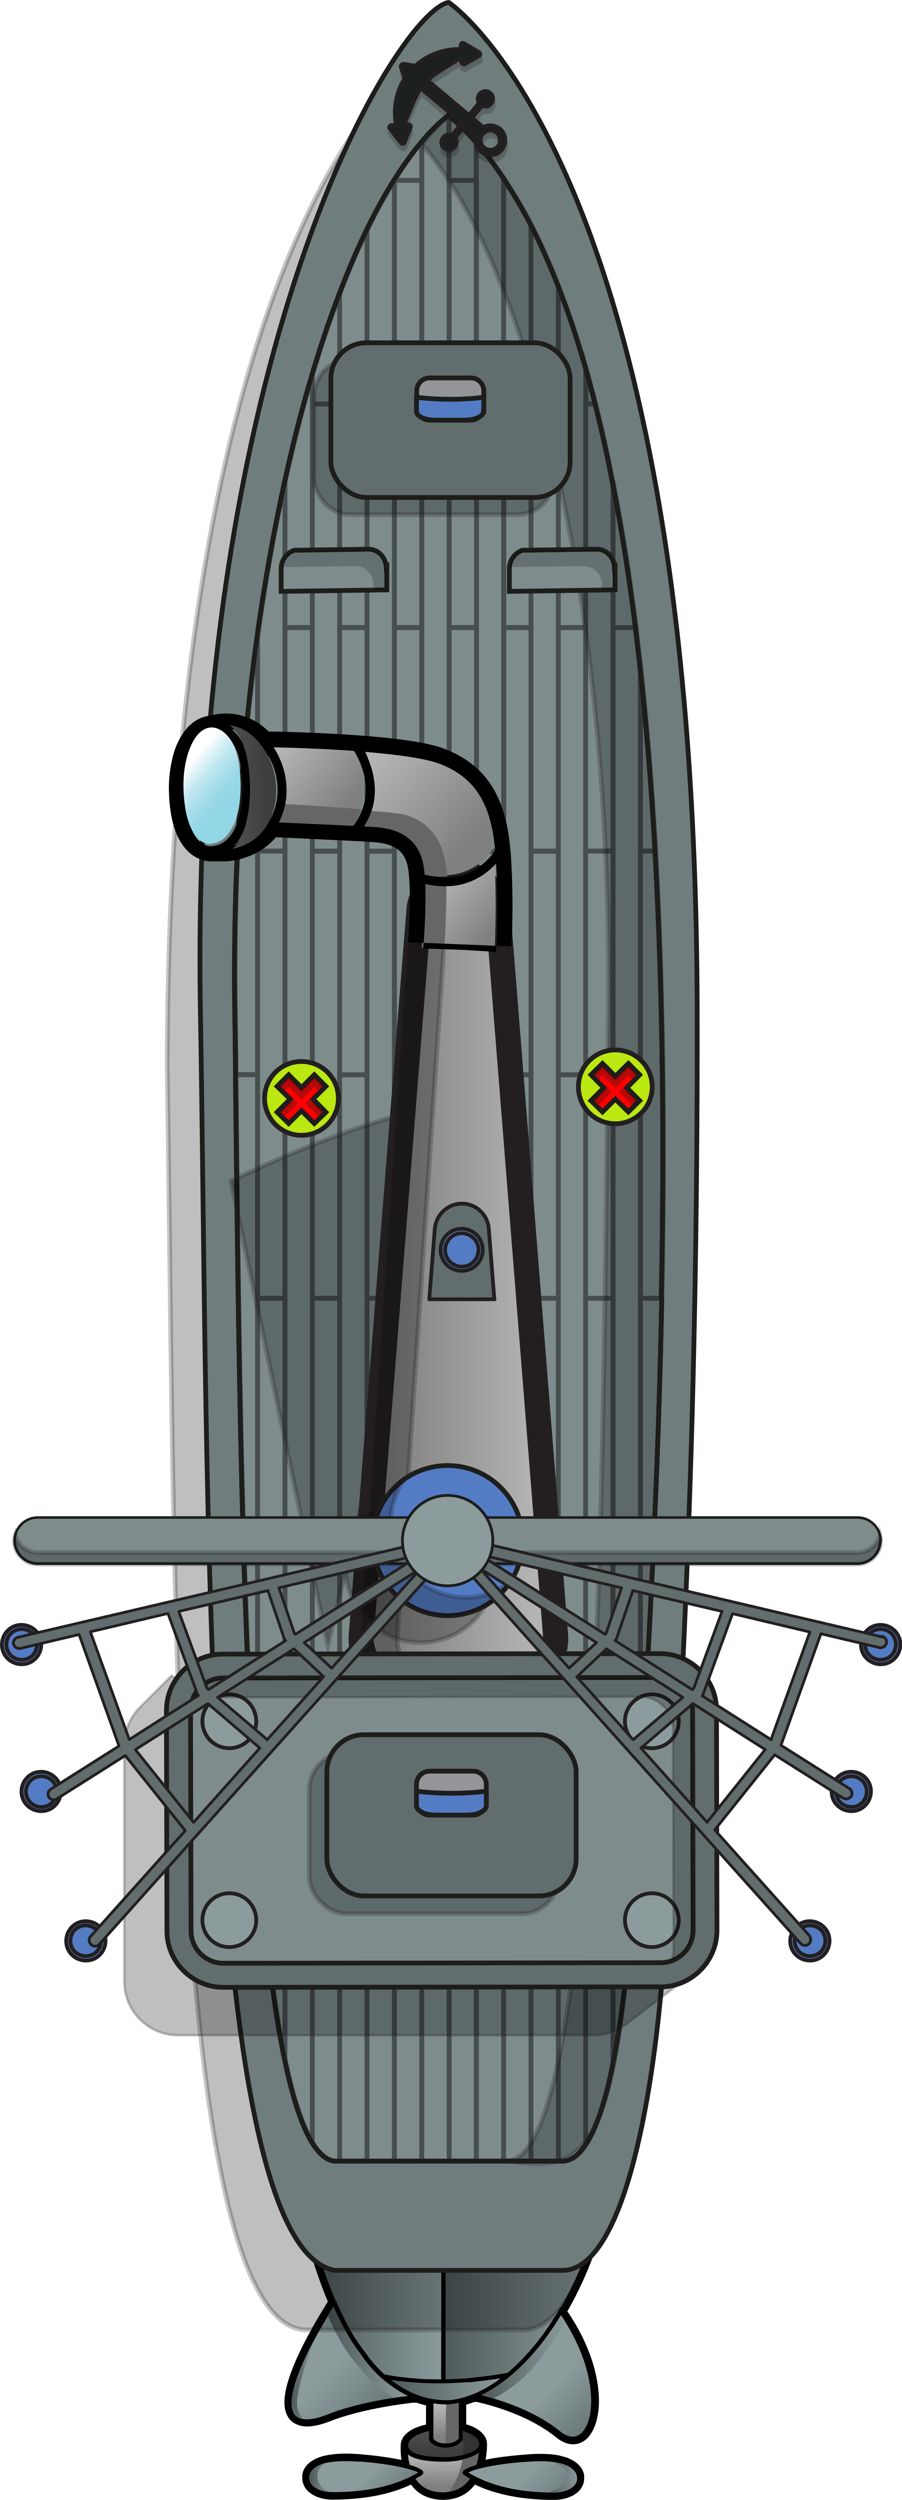 <?xml version="1.0" encoding="UTF-8"?><svg xmlns="http://www.w3.org/2000/svg" xmlns:xlink="http://www.w3.org/1999/xlink" id="Layer_2" data-name="Layer 2" viewBox="0 0 35.93 99.55"><defs><style>.cls-1 {
        fill: #fff;
        opacity: .8;
      }

      .cls-1, .cls-2, .cls-3, .cls-4, .cls-5, .cls-6, .cls-7, .cls-8, .cls-9, .cls-10, .cls-11, .cls-12, .cls-13, .cls-14, .cls-15, .cls-16, .cls-17, .cls-18, .cls-19, .cls-20, .cls-21, .cls-22, .cls-23, .cls-24, .cls-25, .cls-26, .cls-27 {
        stroke-width: 0px;
      }

      .cls-1, .cls-12, .cls-28, .cls-29 {
        isolation: isolate;
      }

      .cls-2 {
        fill: url(#linear-gradient-12);
      }

      .cls-3 {
        fill: url(#linear-gradient-19);
      }

      .cls-4 {
        fill: #666;
      }

      .cls-5 {
        fill: url(#linear-gradient);
      }

      .cls-30 {
        stroke: #464e4e;
      }

      .cls-30, .cls-31, .cls-32, .cls-33, .cls-34, .cls-28, .cls-35, .cls-36, .cls-37, .cls-38, .cls-39, .cls-40, .cls-29, .cls-41, .cls-42, .cls-43 {
        stroke-miterlimit: 10;
      }

      .cls-30, .cls-32, .cls-33, .cls-34, .cls-28, .cls-36, .cls-37, .cls-39, .cls-40, .cls-42, .cls-43 {
        stroke-width: .19px;
      }

      .cls-30, .cls-43 {
        fill: none;
      }

      .cls-44 {
        fill: #1c1f1f;
      }

      .cls-44, .cls-45, .cls-28, .cls-46, .cls-47, .cls-48, .cls-40, .cls-41 {
        stroke: #231f20;
      }

      .cls-44, .cls-45, .cls-46, .cls-47, .cls-48 {
        stroke-linecap: round;
        stroke-linejoin: round;
      }

      .cls-44, .cls-46, .cls-47, .cls-38, .cls-48 {
        stroke-width: .15px;
      }

      .cls-6 {
        fill: url(#linear-gradient-21);
      }

      .cls-49 {
        stroke-miterlimit: 10;
        stroke-width: .19px;
      }

      .cls-49, .cls-31, .cls-32, .cls-33, .cls-34, .cls-35, .cls-36, .cls-37, .cls-38, .cls-39, .cls-50, .cls-29, .cls-42, .cls-43, .cls-51 {
        stroke: #1d1d1b;
      }

      .cls-7 {
        fill: url(#linear-gradient-6);
      }

      .cls-8 {
        fill: #79b3c6;
      }

      .cls-31, .cls-29 {
        stroke-width: .1px;
      }

      .cls-31, .cls-42 {
        fill: #7e8c8c;
      }

      .cls-10 {
        fill: url(#linear-gradient-15);
      }

      .cls-32 {
        fill: #939598;
      }

      .cls-11 {
        fill: url(#linear-gradient-11);
      }

      .cls-12 {
        opacity: .2;
      }

      .cls-13 {
        fill: url(#linear-gradient-5);
      }

      .cls-33 {
        fill: red;
      }

      .cls-34 {
        fill: #707d7d;
      }

      .cls-45, .cls-35 {
        stroke-width: .11px;
      }

      .cls-45, .cls-37, .cls-48 {
        fill: #626d6d;
      }

      .cls-28, .cls-29, .cls-52 {
        opacity: .25;
      }

      .cls-14 {
        fill: #333;
      }

      .cls-15 {
        fill: url(#linear-gradient-13);
      }

      .cls-35, .cls-47 {
        fill: #8c9c9c;
      }

      .cls-16 {
        fill: url(#linear-gradient-16);
      }

      .cls-17 {
        fill: url(#linear-gradient-22);
      }

      .cls-46, .cls-36 {
        fill: #537cc4;
      }

      .cls-18 {
        fill: url(#linear-gradient-20);
      }

      .cls-53 {
        opacity: .33;
      }

      .cls-19 {
        fill: url(#linear-gradient-14);
      }

      .cls-20 {
        fill: url(#linear-gradient-2);
      }

      .cls-21 {
        fill: url(#linear-gradient-7);
      }

      .cls-22 {
        fill: url(#linear-gradient-3);
      }

      .cls-23 {
        fill: url(#linear-gradient-9);
      }

      .cls-50 {
        stroke-miterlimit: 10;
        stroke-width: .19px;
      }

      .cls-24 {
        fill: url(#linear-gradient-8);
      }

      .cls-40 {
        fill: #bae810;
      }

      .cls-25 {
        fill: url(#linear-gradient-18);
      }

      .cls-41 {
        fill: url(#linear-gradient-17);
      }

      .cls-26 {
        fill: url(#linear-gradient-10);
      }

      .cls-27 {
        fill: url(#linear-gradient-4);
      }

      .cls-51 {
        stroke-miterlimit: 10;
        stroke-width: .19px;
      }</style><linearGradient id="linear-gradient" x1="17.4" x2="18.43" y1="96.5" y2="96.5" gradientTransform="translate(.27 0) scale(.98 1)" gradientUnits="userSpaceOnUse"><stop offset="0" stop-color="#505c5c"/><stop offset="1" stop-color="#8c9c9c"/></linearGradient><linearGradient xlink:href="#linear-gradient" id="linear-gradient-2" x1="12.65" x2="17.73" y1="92.14" y2="92.14"/><linearGradient xlink:href="#linear-gradient" id="linear-gradient-3" x1="15.67" x2="20.14" y1="95.14" y2="95.14"/><linearGradient xlink:href="#linear-gradient" id="linear-gradient-4" x1="17.87" x2="23.72" y1="92.09" y2="92.09"/><linearGradient id="linear-gradient-5" x1="-319.05" x2="-318" y1="-716.16" y2="-716.16" gradientTransform="translate(-681.05 -222.7) rotate(-89.88) scale(1 -.98)" gradientUnits="userSpaceOnUse"><stop offset=".19" stop-color="#3d3e3d"/><stop offset="1" stop-color="#515151"/></linearGradient><linearGradient id="linear-gradient-6" x1="-318.5" x2="-316.9" y1="-716.25" y2="-716.25" gradientTransform="translate(-681.05 -222.7) rotate(-89.88) scale(1 -.98)" gradientUnits="userSpaceOnUse"><stop offset=".14" stop-color="gray"/><stop offset=".88" stop-color="#b3b3b3"/></linearGradient><linearGradient xlink:href="#linear-gradient-6" id="linear-gradient-7" x1="-320.45" x2="-318.87" y1="-716.16" y2="-716.16"/><linearGradient xlink:href="#linear-gradient" id="linear-gradient-8" x1="-317.77" x2="-314.97" y1="-722.09" y2="-719.29" gradientTransform="translate(-681.05 -222.7) rotate(-89.88) scale(1 -.98)"/><linearGradient xlink:href="#linear-gradient" id="linear-gradient-9" x1="-317.82" x2="-314.52" y1="-713.48" y2="-710.19" gradientTransform="translate(-681.05 -222.7) rotate(-89.88) scale(1 -.98)"/><linearGradient xlink:href="#linear-gradient" id="linear-gradient-10" x1="-320.97" x2="-318.56" y1="-720.68" y2="-718.26" gradientTransform="translate(-681.05 -222.7) rotate(-89.88) scale(1 -.98)"/><linearGradient xlink:href="#linear-gradient" id="linear-gradient-11" x1="-320.87" x2="-318.66" y1="-713.91" y2="-711.71" gradientTransform="translate(-681.05 -222.7) rotate(-89.88) scale(1 -.98)"/><linearGradient xlink:href="#linear-gradient" id="linear-gradient-12" x1="19.35" x2="22.79" y1="93.85" y2="93.85"/><linearGradient xlink:href="#linear-gradient" id="linear-gradient-13" x1="13.11" x2="16.37" y1="93.67" y2="93.67"/><linearGradient xlink:href="#linear-gradient" id="linear-gradient-14" x1="11.63" x2="12.69" y1="94.61" y2="94.61"/><linearGradient xlink:href="#linear-gradient" id="linear-gradient-15" x1="22.05" x2="23.26" y1="98.65" y2="98.65"/><linearGradient xlink:href="#linear-gradient" id="linear-gradient-16" x1="12.34" x2="13.27" y1="98.64" y2="98.64"/><linearGradient xlink:href="#linear-gradient-6" id="linear-gradient-17" x1="14.38" x2="22.14" y1="50.8" y2="50.8" gradientTransform="matrix(1,0,0,1,0,0)"/><linearGradient xlink:href="#linear-gradient-6" id="linear-gradient-18" x1="36.01" x2="38.79" y1="92.74" y2="95.52" gradientTransform="translate(62.42 127.52) rotate(175.98)"/><linearGradient xlink:href="#linear-gradient-6" id="linear-gradient-19" x1="36.51" x2="41.15" y1="96.05" y2="100.69" gradientTransform="translate(62.42 127.52) rotate(175.98)"/><linearGradient xlink:href="#linear-gradient-6" id="linear-gradient-20" x1="41.48" x2="44.64" y1="98.07" y2="101.24" gradientTransform="translate(62.42 127.52) rotate(175.98)"/><linearGradient id="linear-gradient-21" x1="48.35" x2="45.87" y1="101.02" y2="98.54" gradientTransform="translate(62.42 127.52) rotate(175.98)" gradientUnits="userSpaceOnUse"><stop offset=".14" stop-color="#fff"/><stop offset=".24" stop-color="#e2f4f8"/><stop offset=".38" stop-color="#c0e7f0"/><stop offset=".52" stop-color="#a7deea"/><stop offset=".64" stop-color="#98d8e7"/><stop offset=".74" stop-color="#93d7e6"/></linearGradient><linearGradient xlink:href="#linear-gradient-5" id="linear-gradient-22" x1="44.54" x2="46.43" y1="100.72" y2="100.72" gradientTransform="translate(62.86 133.83) rotate(175.98) scale(1 1.05)"/></defs><g id="Layer_2-2" data-name="Layer 2"><g id="Layer_1-2" data-name="Layer 1-2"><g><g><path d="m12.31,89.5s0,.01,0,.02c.12.41.25.8.38,1.17.12.34.24.66.37.96-.17.28-.33.54-.48.8-.83,1.44-1.25,2.52-1.25,3.21,0,.37.12.65.35.81.09.06.19.1.3.13.3.07.69,0,1.14-.17,1.36-.54,3.19-.73,3.32-.75h.15c.13.04.26.08.38.11v.76c-.33.07-1,.29-1.01.84,0,.02,0,.06,0,.12,0,.1,0,.26.03.45-.47-.1-1.05-.18-1.68-.23-.37-.03-.8-.04-1.22.03-.11.02-.22.04-.33.08-.36.12-.67.35-.72.72,0,.04,0,.08,0,.11,0,.56.58.86,1.16.87,0,0,.01,0,.02,0,1.23,0,2.29-.19,3.15-.6.29.4.72.6,1.27.61.15,0,.3-.02.43-.05.34-.08.63-.27.85-.56.27.13.55.24.86.32.61.18,1.3.27,2.06.29.08,0,.16,0,.24,0,.59,0,1.19-.3,1.19-.86,0-.04,0-.07,0-.11-.05-.37-.38-.61-.74-.73-.1-.03-.21-.06-.31-.08-.42-.07-.86-.06-1.22-.03-.42.03-.78.07-1.07.11-.24.03-.43.07-.59.1.05-.26.06-.48.06-.58,0-.02,0-.04,0-.04,0-.22-.12-.39-.28-.52-.19-.15-.43-.24-.55-.27v-.78c.1-.03.21-.07.32-.11h.1s0,0,0,0c.17.04,1.52.33,2.64,1.04.18.11.35.23.51.36.35.29.71.36,1.02.21.05-.02.1-.06.15-.09.34-.27.54-.83.55-1.54,0-.65-.16-1.97-1.26-3.59.45-.78.85-1.66,1.18-2.62" class="cls-9"/><path d="m13.22,99.24c-.28,0-.63-.09-.8-.29-.07-.08-.1-.17-.1-.28,0-.02,0-.05,0-.07.04-.3.4-.47.73-.54.03,0,.05-.01.08-.02.4-.06.81-.05,1.16-.02,1.35.1,2.14.32,2.36.44-.89.53-2.05.79-3.43.78h0Z" class="cls-9"/><path d="m22.04,98.04h0s.08.01.13.02c.35.06.77.24.81.56.02.14-.01.25-.1.35-.17.2-.52.29-.8.29-.09,0-.19,0-.28,0-.74-.02-1.41-.12-2-.29-.42-.13-.81-.29-1.16-.5.15-.08.56-.21,1.23-.31.32-.05.69-.09,1.12-.12.31-.02.67-.04,1.03,0h0Z" class="cls-9"/><path d="m18.98,98.16c-.32.09-.52.19-.54.28-.01.05,0,.09.05.12.08.05.16.1.24.14-.21.3-.49.48-.85.53-.08.01-.16.02-.24.02-.48,0-.84-.18-1.08-.54.09-.05.17-.1.26-.15.03-.02.05-.06.05-.09,0,0,0-.02,0-.03-.02-.09-.22-.19-.54-.28-.04-.15-.06-.3-.07-.42.36.29,1.18.29,1.5.29.17,0,.42-.02.66-.08.25-.06.49-.14.65-.27-.02.14-.04.31-.1.49h0Z" class="cls-9"/><path d="m19.09,97.33c0,.06-.03.11-.07.16-.11.12-.33.21-.58.27-.24.06-.5.09-.68.09-1.24,0-1.5-.25-1.5-.47,0-.33.54-.51.83-.57v.32s0,.03,0,.04c0,.01.15.3.65.3.2,0,.35-.05.46-.1.15-.08.21-.18.22-.19,0-.01.01-.03.01-.05v-.33c.2.05.66.23.66.52h0Z" class="cls-9"/><path d="m18.26,97.11c-.04.05-.19.19-.52.19s-.45-.14-.48-.19v-1.4c.16.02.33.04.51.04.14,0,.29-.01.45-.05.02,0,.04,0,.05-.01v1.41s0,0,0,0Z" class="cls-5"/><path d="m13.36,91.62s0-.01,0-.02c-.12-.28-.23-.56-.34-.86,0,0,0,0,0,0,0,0,0,0,0,0-.14-.38-.27-.78-.39-1.19.03,0,.06,0,.09,0,.5.05,1.93.16,4.79.17h.07s-.01,4.98-.01,4.98c0,.02,0,.03.02.05-.37,0-.7,0-.99-.03-.71-.05-1.16-.14-1.29-.17-.5-.45-.77-.89-.78-.9,0,0,0,0,0,0-.42-.52-.79-1.2-1.13-1.99,0-.01,0-.02-.01-.03h0Z" class="cls-20"/><path d="m18.61,94.87c.13,0,.26-.02.39-.04.3-.03.61-.07.94-.12-.45.34-.89.57-1.28.7-.05.02-.1.03-.15.05-.24.07-.45.11-.65.12-.03,0-.06,0-.09,0-.4,0-.76-.07-1.09-.19-.43-.15-.8-.38-1.11-.62.26.04.66.09,1.18.12.51.03,1.14.03,1.87-.03h0Z" class="cls-22"/><path d="m13.02,96.15c-.25.1-.65.23-.95.17h0c-.13-.02-.24-.08-.31-.18-.21-.26-.32-1.02.91-3.23h0c.12-.22.26-.46.41-.71.07-.11.14-.23.21-.34.33.75.69,1.39,1.09,1.9.03.05.3.47.78.91.01.03.03.05.06.05h0c.28.25.63.5,1.04.7-.13.02-.34.04-.59.08-.7.11-1.77.31-2.65.67h0Z" class="cls-9"/><path d="m22.52,92.48c1.26,2.03,1.2,3.86.65,4.4-.1.09-.21.14-.32.15-.13,0-.26-.03-.4-.11-.05-.03-.09-.06-.14-.1-.84-.7-1.96-1.1-2.65-1.31-.21-.06-.38-.1-.49-.13.96-.47,2.07-1.41,3.08-3.03.03-.05.06-.1.1-.16.07.1.13.19.19.29h0Z" class="cls-9"/><path d="m22.33,91.87c-.08.14-.15.26-.23.39-.61.98-1.26,1.71-1.88,2.23-.37.07-.73.12-1.06.16-.12.01-.24.03-.36.04-.38.04-.74.05-1.07.06,0-.01.01-.03.02-.05v-4.98c1.53,0,2.81-.06,3.79-.12.98-.06,1.64-.13,1.92-.16-.35.98-.74,1.78-1.11,2.43h0Z" class="cls-27"/><path d="m21.57,89.42h0" class="cls-9"/><g id="Layer_1-2-2" data-name="Layer 1-2"><g><path d="m18.43,96.81c.2.05.66.23.66.52,0,.34-.88.52-1.33.52-1.24,0-1.5-.25-1.5-.47,0-.33.54-.51.83-.57v.32s0,.03,0,.04c0,.01.15.3.65.3s.67-.28.68-.29c0-.01.01-.03.01-.05v-.33s0,0,0,0Z" class="cls-13"/><path d="m18.27,95.7v1.41c-.05.05-.2.19-.52.19s-.45-.14-.48-.19v-1.4c.16.02.33.04.51.04.15,0,.32-.02.5-.06h0Z" class="cls-7"/><path d="m19.07,97.67c-.02.14-.04.31-.1.49-.32.09-.52.19-.54.28-.01.05,0,.09.05.12.08.05.16.1.24.14-.25.36-.62.55-1.09.55s-.84-.18-1.08-.54c.09-.05.17-.1.26-.15.03-.02.05-.06.05-.09,0,0,0-.02,0-.03-.02-.09-.22-.19-.54-.28-.04-.15-.06-.3-.07-.42.36.29,1.18.29,1.5.29.35,0,.99-.09,1.31-.35h0Z" class="cls-21"/><path d="m22.34,92.19c1.45,2.14,1.42,4.12.83,4.69-.23.23-.54.2-.86-.06-1.1-.9-2.65-1.32-3.14-1.44.96-.47,2.07-1.41,3.08-3.03.03-.05.06-.1.1-.16h0Z" class="cls-24"/><path d="m13.28,91.85c.33.75.69,1.39,1.09,1.9.03.05.3.47.78.91.01.03.03.05.06.05h0c.28.25.63.5,1.04.7-.51.06-2.04.27-3.23.75-.36.14-.99.33-1.27,0-.24-.3-.35-1.26,1.53-4.29h0Z" class="cls-23"/><path d="m22.17,98.06c.35.06.77.24.81.56.02.14-.01.25-.1.35-.17.2-.52.29-.8.29-1.39,0-2.54-.26-3.43-.8.22-.12,1.01-.34,2.36-.43.35-.02.76-.04,1.16.03h0Z" class="cls-26"/><path d="m14.3,98.02c1.35.1,2.14.32,2.36.44-.89.53-2.05.79-3.43.78-.28,0-.63-.09-.8-.29-.07-.08-.1-.17-.1-.28,0-.02,0-.05,0-.07.04-.32.46-.5.81-.55.4-.06.81-.05,1.16-.02h0Z" class="cls-11"/><path d="m22.34,92.19c.07.1.13.19.19.29-.15.26-.53.89-1.17,1.66-.64.78-1.39,1.21-1.7,1.37-.21-.06-.38-.1-.49-.13.96-.47,2.07-1.41,3.08-3.03.03-.05.06-.1.1-.16h0Z" class="cls-2"/><path d="m13.28,91.85c.33.75.69,1.39,1.09,1.9.03.05.3.47.78.91.01.03.03.05.06.05h0c.28.25.63.5,1.04.7-.13.02-.34.04-.59.08-.24-.15-.72-.51-1.35-1.22-.71-.8-1.11-1.71-1.25-2.07.07-.11.14-.23.21-.34h0Z" class="cls-15"/><path d="m12.66,92.9c-.44.89-.76,2.12-.82,2.66-.05.46.16.69.23.75-.13-.02-.24-.08-.31-.18-.21-.26-.32-1.02.91-3.23h0Z" class="cls-19"/><path d="m19.07,97.67c-.02.14-.04.31-.1.49-.32.09-.52.19-.54.28-.01.05,0,.09.05.12.08.05.16.1.24.14-.21.3-.49.48-.85.53.16-.2.45-.64.55-1.29.25-.06.49-.14.65-.27Z" class="cls-4"/><path d="m18.43,96.81c.2.05.66.23.66.52,0,.2-.31.35-.65.43.02-.19.02-.4-.01-.62v-.33h0Z" class="cls-14"/><path d="m18.27,95.7v1.41c-.05.05-.2.19-.52.19,0,0,.01-1.09.02-1.55.14,0,.29-.01.45-.05.02,0,.04,0,.05-.01h0Z" class="cls-4"/><path d="m22.04,98.04s.08.01.13.02c.35.06.77.24.81.56.02.14-.01.25-.1.35-.17.2-.52.29-.8.29-.09,0-.19,0-.28,0,.12-.03.85-.22.84-.62-.01-.34-.42-.53-.6-.6h0Z" class="cls-10"/><path d="m13.06,98.05c-.19.08-.44.24-.41.58.04.55.57.61.57.61-.28,0-.63-.09-.8-.29-.07-.08-.1-.17-.1-.28,0-.02,0-.05,0-.07.04-.3.4-.47.73-.54h0Z" class="cls-16"/></g></g></g><path d="m26.44,42.48c-.09-33.52-9.89-40.01-9.89-40.01,0,0-9.81,6.49-9.89,40.01.33,19.73-.02,50.79,5.71,50.3h8.27c5.87.57,5.44-30.33,5.8-50.3Z" class="cls-28"/><path d="m26.4,78.54c-.53,6.46-1.86,11.87-3.99,11.87h-9.08c-5.37-1.01-5.01-30.72-5.35-50.3C7.66,19.63,12.59,7.05,15.75,2.28c.82-1.24,1.52-1.95,1.97-2.14.05-.02.11-.04.16-.04,0,0,9.81,6.49,9.89,40.01.04,17.15-.69,30.28-1.36,38.43Z" class="cls-34"/><path d="m26.36,51.7c-.12,6.19-.42,12.28-.76,17.81-.03.46-.06.91-.09,1.35-.15,2.32-.3,4.53-.46,6.59-.02.28-.05.61-.09.96-.11,1.11-.29,2.51-.55,3.8-.26,1.31-.62,2.51-1.09,3.21-.27.4-.57.64-.92.64h-9.08c-.33-.04-.62-.3-.9-.75-.42-.69-.78-1.83-1.09-3.32-.48-2.3-.83-5.44-1.09-9.05-.27-3.74-.45-7.99-.57-12.34-.17-6.11-.23-12.42-.29-17.81,0-.91-.02-1.8-.03-2.65-.07-5.24.26-10.25.89-14.79.3-2.16.67-4.22,1.09-6.14.33-1.51.69-2.93,1.09-4.26.34-1.16.71-2.24,1.09-3.24.35-.92.71-1.77,1.09-2.55.35-.73.72-1.4,1.09-1.98.36-.57.72-1.08,1.09-1.52.35-.42.71-.78,1.08-1.07,0,0,0,0,.01,0,.38.32.74.68,1.09,1.08.38.43.75.9,1.09,1.43.02.02.04.05.05.08.36.55.71,1.14,1.04,1.77.39.76.75,1.58,1.09,2.44.4,1.02.76,2.11,1.09,3.26.13.47.26.94.38,1.43.26,1.01.49,2.07.7,3.16.36,1.82.66,3.74.91,5.75.06.51.12,1.03.18,1.56.26,2.36.46,4.82.6,7.35.32,5.74.37,11.82.25,17.81v-.02Z" class="cls-42"/><g><path d="m13.53,11.71v4.38h-1.09v-1.14c.34-1.16.71-2.24,1.09-3.24Z" class="cls-30"/><path d="m15.71,7.18v8.91h-1.09v-6.92c.35-.73.72-1.4,1.09-1.98h0Z" class="cls-30"/><path d="m16.8,5.66v1.52h-1.09c.36-.58.72-1.08,1.09-1.52Z" class="cls-30"/><path d="m17.89,4.6v11.48h-1.09V5.65c.35-.42.71-.78,1.08-1.07,0,0,0,0,.01,0h0Z" class="cls-30"/><path d="m18.97,5.68v1.5h-1.09v-2.58c.38.32.74.68,1.09,1.08Z" class="cls-30"/><path d="m20.06,7.11v8.98h-1.09V5.69c.38.43.75.9,1.09,1.43h0Z" class="cls-30"/><path d="m20.12,7.18h-.05v-.08s.04.05.05.08Z" class="cls-30"/><path d="m22.24,11.4v4.69h-1.09v-7.13c.39.76.75,1.58,1.09,2.44Z" class="cls-30"/><path d="m23.72,16.09h-.38v-1.43c.13.47.26.94.38,1.43Z" class="cls-30"/><path d="m11.35,19.21v14.68h-1.09v-8.54c.3-2.16.67-4.22,1.09-6.14Z" class="cls-30"/><path d="m12.44,14.95v10.04h-1.09v-5.78c.33-1.51.69-2.93,1.09-4.26Z" class="cls-30"/><rect width="1.09" height="17.81" x="12.44" y="16.09" class="cls-30"/><path d="m14.62,9.16v15.83h-1.09v-13.28c.35-.92.71-1.77,1.09-2.55Z" class="cls-30"/><rect width="1.09" height="17.81" x="14.62" y="16.09" class="cls-30"/><rect width="1.09" height="17.81" x="15.71" y="7.18" class="cls-30"/><rect width="1.09" height="17.81" x="16.8" y="16.09" class="cls-30"/><rect width="1.09" height="17.81" x="17.89" y="7.18" class="cls-30"/><rect width="1.09" height="17.81" x="18.98" y="16.09" class="cls-30"/><path d="m21.15,8.96v16.03h-1.09V7.18h.05c.36.55.71,1.14,1.04,1.77h0Z" class="cls-30"/><rect width="1.09" height="17.81" x="21.15" y="16.09" class="cls-30"/><path d="m23.33,14.66v10.33h-1.09v-13.59c.4,1.02.76,2.11,1.09,3.26Z" class="cls-30"/><path d="m24.42,19.24v14.65h-1.09v-17.81h.38c.26,1.01.49,2.07.7,3.16h0Z" class="cls-30"/><path d="m25.33,24.99h-.91v-5.75c.36,1.82.66,3.74.91,5.75Z" class="cls-30"/><path d="m26.11,33.89h-.6v-7.35c.26,2.36.46,4.82.6,7.35Z" class="cls-30"/><path d="m10.26,25.35v17.44h-.86c0-.91-.02-1.8-.03-2.65-.07-5.24.26-10.25.89-14.79Z" class="cls-30"/><rect width="1.09" height="17.81" x="10.26" y="33.89" class="cls-30"/><rect width="1.09" height="17.81" x="11.35" y="24.99" class="cls-30"/><rect width="1.09" height="17.81" x="12.44" y="33.89" class="cls-30"/><rect width="1.09" height="17.81" x="13.53" y="24.99" class="cls-30"/><rect width="1.09" height="17.81" x="14.62" y="33.89" class="cls-30"/><rect width="1.09" height="17.81" x="15.71" y="24.99" class="cls-30"/><rect width="1.09" height="17.81" x="16.8" y="33.89" class="cls-30"/><rect width="1.09" height="17.81" x="17.89" y="24.99" class="cls-30"/><rect width="1.09" height="17.81" x="18.98" y="33.89" class="cls-30"/><rect width="1.09" height="17.81" x="20.06" y="24.99" class="cls-30"/><rect width="1.09" height="17.81" x="21.15" y="33.89" class="cls-30"/><rect width="1.09" height="17.81" x="22.24" y="24.99" class="cls-30"/><rect width="1.09" height="17.81" x="23.33" y="33.89" class="cls-30"/><path d="m25.51,26.55v16.25h-1.09v-17.81h.91c.06.51.12,1.03.18,1.56Z" class="cls-30"/><path d="m26.36,51.7h-.85v-17.81h.6c.32,5.74.37,11.82.25,17.81Z" class="cls-30"/><path d="m10.26,42.8v17.81h-.57c-.17-6.11-.23-12.42-.29-17.81h.86Z" class="cls-30"/><rect width="1.09" height="17.81" x="10.26" y="51.7" class="cls-30"/><rect width="1.09" height="17.81" x="11.35" y="42.8" class="cls-30"/><rect width="1.09" height="17.81" x="12.44" y="51.7" class="cls-30"/><rect width="1.09" height="17.81" x="13.53" y="42.8" class="cls-30"/><rect width="1.09" height="17.81" x="14.62" y="51.7" class="cls-30"/><rect width="1.09" height="17.81" x="15.71" y="42.8" class="cls-30"/><rect width="1.09" height="17.81" x="16.8" y="51.7" class="cls-30"/><rect width="1.09" height="17.81" x="17.89" y="42.8" class="cls-30"/><rect width="1.09" height="17.81" x="18.98" y="51.7" class="cls-30"/><rect width="1.09" height="17.81" x="20.06" y="42.8" class="cls-30"/><rect width="1.09" height="17.81" x="21.15" y="51.7" class="cls-30"/><rect width="1.09" height="17.81" x="22.24" y="42.8" class="cls-30"/><rect width="1.09" height="17.81" x="23.33" y="51.7" class="cls-30"/><rect width="1.09" height="17.81" x="24.42" y="42.8" class="cls-30"/><path d="m26.36,51.7c-.12,6.19-.42,12.28-.76,17.81h-.09v-17.81s.85,0,.85,0Z" class="cls-30"/><path d="m10.26,60.6v12.34c-.27-3.74-.45-7.99-.57-12.34,0,0,.57,0,.57,0Z" class="cls-30"/><path d="m11.35,69.51v12.48c-.48-2.3-.83-5.44-1.09-9.05v-3.43s1.09,0,1.09,0Z" class="cls-30"/><rect width="1.09" height="17.81" x="11.35" y="60.61" class="cls-30"/><path d="m13.53,69.51v16.55h-.19c-.33-.04-.62-.3-.9-.75v-15.8h1.09,0Z" class="cls-30"/><rect width="1.09" height="17.81" x="13.53" y="60.61" class="cls-30"/><rect width="1.09" height="16.55" x="14.62" y="69.51" class="cls-30"/><rect width="1.09" height="17.81" x="15.71" y="60.61" class="cls-30"/><rect width="1.09" height="16.55" x="16.8" y="69.51" class="cls-30"/><rect width="1.09" height="17.81" x="17.89" y="60.61" class="cls-30"/><rect width="1.09" height="16.55" x="18.97" y="69.51" class="cls-30"/><rect width="1.09" height="17.81" x="20.06" y="60.61" class="cls-30"/><rect width="1.09" height="16.55" x="21.15" y="69.51" class="cls-30"/><rect width="1.09" height="17.81" x="22.24" y="60.61" class="cls-30"/><path d="m24.42,69.51v12.7c-.26,1.31-.62,2.51-1.09,3.21v-15.91h1.09Z" class="cls-30"/><path d="m25.51,60.6v10.26c-.15,2.32-.3,4.53-.46,6.59-.02.28-.05.61-.09.96h-.55v-17.81h1.09Z" class="cls-30"/><path d="m25.6,69.51c-.03.46-.06.91-.09,1.35v-1.35h.09Z" class="cls-30"/><path d="m12.44,78.41v6.89c-.42-.69-.78-1.83-1.09-3.32v-3.58h1.09Z" class="cls-30"/><rect width="1.09" height="7.64" x="13.53" y="78.41" class="cls-30"/><rect width="1.09" height="7.64" x="15.71" y="78.41" class="cls-30"/><rect width="1.09" height="7.64" x="17.89" y="78.41" class="cls-30"/><rect width="1.09" height="7.64" x="20.06" y="78.41" class="cls-30"/><path d="m23.33,78.41v7.01c-.27.4-.57.64-.92.64h-.17v-7.64h1.09Z" class="cls-30"/><path d="m24.97,78.41c-.11,1.11-.29,2.51-.55,3.8v-3.8h.55Z" class="cls-30"/></g><path d="m25.06,77.45c-.73,8.42-1.92,9.06-4.79,8.6,3.76-.49,3.76-29.31,3.97-45.91.13-16.03-3.07-29.33-7.43-34.4.46-.57.83-.94,1.07-1.16,11,9.33,8.86,50.04,7.18,72.86h0Z" class="cls-28"/><path d="m26.36,51.7c-.12,6.19-.42,12.28-.76,17.81-.03.46-.06.91-.09,1.35-.15,2.32-.3,4.53-.46,6.59-.02.28-.05.61-.09.96-.11,1.11-.29,2.51-.55,3.8-.26,1.31-.62,2.51-1.09,3.21-.27.4-.57.64-.92.64h-9.08c-.33-.04-.62-.3-.9-.75-.42-.69-.78-1.83-1.09-3.32-.48-2.3-.83-5.44-1.09-9.05-.27-3.74-.45-7.99-.57-12.34-.17-6.11-.23-12.42-.29-17.81,0-.91-.02-1.8-.03-2.65-.07-5.24.26-10.25.89-14.79.3-2.16.67-4.22,1.09-6.14.33-1.51.69-2.93,1.09-4.26.34-1.16.71-2.24,1.09-3.24.35-.92.71-1.77,1.09-2.55.35-.73.72-1.4,1.09-1.98.36-.57.72-1.08,1.09-1.52.35-.42.71-.78,1.08-1.07,0,0,0,0,.01,0,.38.32.74.68,1.09,1.08.38.43.75.9,1.09,1.43.02.02.04.05.05.08.36.55.71,1.14,1.04,1.77.39.76.75,1.58,1.09,2.44.4,1.02.76,2.11,1.09,3.26.13.47.26.94.38,1.43.26,1.01.49,2.07.7,3.16.36,1.82.66,3.74.91,5.75.06.51.12,1.03.18,1.56.26,2.36.46,4.82.6,7.35.32,5.74.37,11.82.25,17.81v-.02Z" class="cls-43"/><path d="m18.24,43.9l-5.18,21.62-3.86-18.49c3.76-1.81,6.96-2.85,9.04-3.13Z" class="cls-28"/><g><g class="cls-52"><path d="m19.18,6.27c.25.21.63.18.84-.07.21-.25.18-.63-.07-.84-.19-.16-.46-.18-.67-.07l-.44-.37.4-.48c.12.06.27.03.36-.08.11-.13.09-.32-.04-.43s-.32-.09-.43.04c-.09.11-.09.26-.02.36l-.4.48-1.64-1.38c.08-.08.18-.16.29-.24.25-.18.58-.38,1.04-.66v.17c.01.07.09.11.15.08l.57-.32c.06-.03.05-.12,0-.15l-.61-.36c-.06-.03-.13,0-.13.07v.16c-.71-.01-1.35.25-1.82.67l-.44-.08c-.09-.01-.16.07-.13.15l.15.42c-.33.52-.47,1.18-.35,1.87h-.19c-.07.02-.1.1-.05.15l.44.56c.04.06.13.05.15-.01l.24-.61c.02-.06-.03-.13-.1-.12h-.15c.28-.69.44-1.11.65-1.43l1.64,1.38-.39.47.06.06.06.06.39-.47.44.37c-.07.23-.01.48.18.65h0Zm.63-.75c.16.14.18.38.04.54-.14.16-.38.18-.54.04s-.18-.38-.04-.54c.14-.16.38-.18.54-.04Z" class="cls-38"/><path d="m17.67,5.71c-.11.13-.09.32.04.43s.32.09.43-.04.09-.32-.04-.43-.32-.09-.43.04Z" class="cls-38"/></g><g><path d="m19.15,6.04c.25.21.63.18.84-.07.21-.25.18-.63-.07-.84-.19-.16-.46-.18-.67-.07l-.44-.37.4-.48c.12.06.27.03.36-.08.11-.13.09-.32-.04-.43s-.32-.09-.43.04c-.09.11-.09.26-.02.36l-.4.48-1.64-1.38c.08-.08.18-.16.29-.24.25-.18.58-.38,1.04-.66v.17c.01.07.09.11.15.08l.57-.32c.06-.03.05-.12,0-.15l-.61-.36c-.06-.03-.13,0-.13.07v.16c-.71-.01-1.35.25-1.81.67l-.44-.08c-.09-.01-.16.07-.13.15l.15.42c-.33.52-.47,1.18-.35,1.87h-.19c-.07.02-.1.1-.05.15l.44.56c.04.06.13.05.15-.01l.24-.61c.02-.06-.03-.13-.1-.12h-.15c.28-.69.44-1.11.65-1.43l1.64,1.38-.39.47.06.06.06.06.39-.47.44.37c-.07.23-.01.48.18.65h0Zm.63-.75c.16.14.18.38.04.54-.14.16-.38.18-.54.04-.16-.14-.18-.38-.04-.54.14-.16.38-.18.54-.04Z" class="cls-44"/><path d="m17.65,5.47c-.11.13-.09.32.04.43s.32.09.43-.04.09-.32-.04-.43-.32-.09-.43.04Z" class="cls-44"/></g></g><g><rect width="9.53" height="6.16" x="12.51" y="14.33" class="cls-28" rx="1.42" ry="1.42"/><g><rect width="9.53" height="6.16" x="13.18" y="13.65" class="cls-37" rx="1.42" ry="1.42"/><g><path d="m17.11,15.05h1.65c.28,0,.51.23.51.51v.66c0,.28-.23.51-.51.51h-1.65c-.28,0-.51-.23-.51-.51v-.66c0-.28.23-.51.51-.51Z" class="cls-32"/><path d="m19.27,16.38v-.56c-.4.05-.86.08-1.34.08s-.93-.03-1.34-.08v.56c0,.2.33.35.73.35h1.21c.41,0,.73-.16.73-.35Z" class="cls-36"/></g></g></g><g><g><circle cx="24.51" cy="43.28" r="1.47" class="cls-40"/><polygon points="25.03 42.35 24.51 42.86 24 42.35 23.54 42.8 24.05 43.32 23.54 43.83 24 44.28 24.51 43.77 25.03 44.28 25.48 43.83 24.97 43.32 25.48 42.8 25.03 42.35" class="cls-33"/><g class="cls-53"><rect width=".73" height=".24" x="23.52" y="43.53" class="cls-49" transform="translate(-23.89 29.75) rotate(-45.09)"/><rect width=".24" height=".73" x="25.02" y="43.29" class="cls-51" transform="translate(-23.51 30.56) rotate(-45)"/><polygon points="24 42.35 23.54 42.8 23.71 42.97 24 42.68 24.51 43.19 25.03 42.68 25.32 42.97 25.48 42.8 25.03 42.35 24.51 42.86 24 42.35" class="cls-39"/></g></g><g><circle cx="12.01" cy="43.74" r="1.47" class="cls-40"/><polygon points="12.52 42.8 12.01 43.31 11.5 42.8 11.04 43.26 11.56 43.77 11.04 44.29 11.5 44.74 12.01 44.23 12.52 44.74 12.98 44.29 12.47 43.77 12.98 43.26 12.52 42.8" class="cls-33"/><g class="cls-53"><rect width=".73" height=".24" x="11.02" y="43.99" class="cls-50" transform="translate(-27.89 21.02) rotate(-45.08)"/><rect width=".24" height=".73" x="12.52" y="43.75" class="cls-51" transform="translate(-27.49 21.86) rotate(-45)"/><polygon points="11.5 42.8 11.04 43.26 11.21 43.43 11.5 43.14 12.01 43.65 12.52 43.14 12.82 43.43 12.98 43.26 12.52 42.8 12.01 43.31 11.5 42.8" class="cls-39"/></g></g></g><g><g><path d="m24.5,22.6v.89s-4.21.06-4.21.06v-.89s0-.04,0-.06c.02-.33.24-.6.53-.69,0,0,.02,0,.03,0,.02,0,.04,0,.06,0h.07l2.77-.04h.07c.37.03.65.35.66.75h0Z" class="cls-42"/><path d="m24.5,22.6v.89s-.52,0-.52,0v-.2c0-.42-.34-.76-.73-.75l-2.77.04c-.06,0-.12,0-.18.02h0c.02-.33.24-.6.53-.69,0,0,.02,0,.03,0,.02,0,.04,0,.06,0h.07l2.77-.04h.07c.37.03.65.36.66.75h0Z" class="cls-12"/></g><g><path d="m15.41,22.6v.89s-4.21.06-4.21.06v-.89s0-.04,0-.06c.02-.33.24-.6.53-.69,0,0,.02,0,.03,0,.02,0,.04,0,.06,0h.07l2.77-.04h.07c.37.03.65.35.66.75h0Z" class="cls-42"/><path d="m15.4,22.6v.89s-.52,0-.52,0v-.2c0-.42-.34-.76-.73-.75l-2.77.04c-.06,0-.12,0-.18.02h0c.02-.33.24-.6.53-.69,0,0,.02,0,.03,0,.02,0,.04,0,.06,0h.07l2.77-.04h.07c.37.03.65.36.66.75h0Z" class="cls-12"/></g></g><g><path d="m20.56,66.84h-4.6c-.93,0-1.65-.79-1.57-1.71l2.3-28.9c.07-.82.75-1.46,1.57-1.46h0c.82,0,1.52.64,1.57,1.46l2.3,28.9c.08.92-.66,1.71-1.57,1.71Z" class="cls-41"/><path d="m18.39,35.02c-.34.26-.58.7-.61,1.21l-1.95,28.9c-.06.92.56,1.71,1.34,1.71h-1.45c-.78,0-1.4-.79-1.34-1.71l1.95-28.9c.06-.82.64-1.46,1.34-1.46.27,0,.51.1.73.25h0Z" class="cls-28"/><g><g id="Layer_1-2-3" data-name="Layer 1-2"><g><path d="m16.8,37.74c0-.11.13-1.49.08-2.61.36.08.68.11.98.09.91-.06,1.51-.55,1.84-.91.1,1.94,0,3.52,0,3.54,0,.01,0,.02,0,.03-1.03-.08-2.02-.13-2.9-.14Z" class="cls-25"/><path d="m14.48,29.79c1.21.1,2.37.25,2.97.48,1.4.54,2.06,1.57,2.22,3.49-.16.26-1.02,1.47-2.81.98,0-.1-.02-.21-.03-.3-.22-1.52-1.59-1.6-2.04-1.62-.09,0-.2-.01-.34-.02.77-1.2.32-2.45.03-3.02Z" class="cls-3"/><path d="m11.05,32.64c.44-.85.41-1.95-.1-2.84-.04-.07-.08-.13-.12-.19.61.01,1.9.05,3.2.14.21.33.97,1.73-.03,3.03-.95-.05-2.35-.11-2.96-.14h0Z" class="cls-18"/><path d="m7.49,32.69c.21.24.51.4.92.34,1.14-.19.99-3.13.99-3.13,0,0,0,0,0,0s0,0,0,.01c.23.75.32,2.29-.22,3.14-.21.34-.48.52-.84.55-.04,0-.08,0-.13-.01-.17-.05-.52-.22-.73-.91h0Z" class="cls-8"/><path d="m7.76,29.42s.01-.02.02-.03c.15-.22.32-.35.51-.4l1.26,2.92h0c-.04.35-.12.69-.26.98l-1.53-3.46h0Z" class="cls-1"/><path d="m7.31,31.15c.01-.43.08-.84.2-1.19l1.46,3.38c-.16.15-.35.24-.58.26l-1.09-2.45h0Z" class="cls-1"/><path d="m16.8,37.74c0-.05.03-.35.05-.77.03-.52.05-1.22.03-1.85.33.08.63.11.9.09.01.94-.05,2.08-.08,2.54-.31-.01-.61-.02-.9-.02h0Z" class="cls-4"/><path d="m14.41,32.99c.14-.24.23-.47.29-.7.62.04,1.15.09,1.4.15.9.23,1.51.91,1.67,2.06.02.12.03.26.05.41-.27.02-.58,0-.92-.08-.01-.1-.03-.2-.05-.3-.28-1.51-1.65-1.53-2.1-1.54-.09,0-.21,0-.34,0h0Z" class="cls-4"/><path d="m11.33,32.02c.6.03,1.94.11,3.08.21-.08.23-.2.47-.38.71-.95-.05-2.35-.11-2.96-.14.12-.24.21-.5.26-.77Z" class="cls-4"/><path d="m9.27,33.55c.07-.07.14-.16.21-.25,0-.02.02-.03.03-.05.13-.22.24-.47.31-.75,0-.02.01-.05.02-.07.61-.09.96-.37,1.1-.5-.06.27-.17.52-.32.75,0,0-.01.02-.02.02-.31.45-.76.74-1.33.86h0Z" class="cls-14"/><path d="m20.37,37.69c0-.15.02-.37.03-.66.02-.71.03-1.77-.05-2.96,0-.08-.01-.15-.02-.22-.18-2.16-.99-3.4-2.63-4.03-.61-.24-1.79-.42-3.49-.54-1.49-.11-2.99-.14-3.51-.15-.51-.51-1.17-.76-1.87-.71-.24.02-.42.06-.51.09-.07,0-.15.03-.23.05-.18.06-.38.17-.57.36-.07.07-.14.16-.21.25-.07.11-.14.22-.2.34-.11.22-.19.45-.24.68-.15.6-.15,1.16-.14,1.38.02.65.12,1.15.26,1.53h0c.44,1.17,1.27,1.2,1.39,1.2,0,0,.02,0,.03,0,.04,0,.07,0,.11,0,.07,0,.14,0,.21,0,.09,0,.17,0,.25,0,.1,0,.2-.02.3-.03.66-.11,1.23-.4,1.64-.85.03-.03.05-.05.07-.08.58.03,2.14.1,3.13.15.28.01.52.03.68.04.93.05,1.35.36,1.46,1.08.02.11.03.23.04.38.05.64.02,1.45-.01,2.02-.01.21-.02.38-.03.51m3.54-.48c-.01.52-.04.83-.04.84,0,.01,0,.02,0,.03-.69-.05-1.36-.09-2-.11h0c-.31-.01-.61-.02-.9-.02,0-.05.03-.35.05-.76.03-.51.05-1.21.03-1.82.33.08.63.1.9.09.03,0,.05,0,.08,0,.91-.06,1.51-.54,1.84-.9.06,1.06.05,2.01.03,2.65h0Zm-11.34-7.92c.36-.02.74.27.95.74.02.05.05.11.07.18,0,0,0,0,0,.01.15.47.23,1.24.14,1.96h0c-.04.35-.12.69-.26.97-.03.06-.06.12-.1.18-.07.11-.14.2-.23.28-.16.15-.35.23-.58.26-.01,0-.03,0-.04,0-.04,0-.08,0-.13-.01-.17-.04-.52-.22-.73-.89-.1-.3-.17-.7-.18-1.23,0-.1,0-.19,0-.29.01-.43.08-.83.2-1.18.07-.2.16-.38.26-.53,0-.01.01-.02.02-.03.15-.21.32-.35.51-.39.03,0,.06-.01.09-.02h0s0,0,0,0Zm2.24,1c.34.59.44,1.29.29,1.92-.06.26-.17.51-.32.74,0,0-.01.02-.02.02-.31.44-.76.73-1.33.85.07-.07.14-.16.21-.25,0-.02.02-.03.03-.05.13-.22.24-.47.31-.74,0-.02.01-.05.02-.07.09-.39.13-.81.12-1.22,0-.63-.12-1.23-.28-1.6-.12-.28-.3-.51-.5-.67.45.05,1.01.3,1.46,1.08h0Zm3.4-.22c.17.27.71,1.24.35,2.29-.08.23-.2.47-.38.7-.95-.05-2.35-.11-2.96-.14.12-.24.21-.5.26-.76.12-.68,0-1.41-.36-2.04-.04-.07-.08-.13-.12-.19.61.01,1.9.05,3.2.14h0Zm3.4.51c1.4.54,2.06,1.55,2.22,3.45-.13.21-.72,1.03-1.89,1.08-.27.01-.58-.02-.92-.11,0-.1-.02-.2-.03-.3-.22-1.5-1.59-1.57-2.04-1.6-.09,0-.2-.01-.34-.02.15-.23.25-.46.32-.68.29-.95-.05-1.84-.29-2.29,1.21.1,2.37.25,2.97.47h0Z" class="cls-9"/><path d="m8.23,33.59c-.24-.07-.86-.4-.92-2.15-.03-.82.15-1.59.47-2.06.17-.25.38-.39.6-.41h0c.36-.03.74.28.95.75.28.65.44,2.4-.14,3.34-.21.34-.48.52-.84.55-.04,0-.08,0-.13-.01h0Z" class="cls-6"/><path d="m9.29,33.79c.09-.09.16-.2.23-.31.62-1.06.5-3.03.15-3.87-.12-.3-.3-.54-.5-.72.45.06,1.01.32,1.47,1.15.49.9.48,2.04-.01,2.83-.3.49-.77.8-1.34.93h0Z" class="cls-17"/></g></g><g><path d="m19.7,51.74h-2.6l.22-2.81c.05-.56.52-1,1.08-1,.28,0,.54.11.73.29.19.18.32.43.34.71l.22,2.81h0Z" class="cls-48"/><g><path d="m17.81,49.16c.34-.32.87-.3,1.19.03.32.34.3.87-.03,1.19-.34.32-.87.3-1.19-.03-.32-.34-.3-.87.03-1.19Z" class="cls-46"/><path d="m17.94,49.29c.26-.25.68-.24.94.03.25.26.24.68-.03.94-.26.25-.68.24-.94-.03-.25-.26-.24-.68.03-.94Z" class="cls-46"/></g></g></g></g><g><path d="m16.76,59.43c1.65,0,2.99,1.34,2.99,2.99s-1.34,2.99-2.99,2.99-2.99-1.34-2.99-2.99,1.34-2.99,2.99-2.99Z" class="cls-28"/><circle cx="17.83" cy="61.35" r="2.99" class="cls-36"/><path d="m20.28,63.07c-.54.77-1.43,1.27-2.45,1.27-1.65,0-2.99-1.34-2.99-2.99,0-1.02.5-1.91,1.27-2.45-.34.49-.55,1.08-.55,1.72,0,1.65,1.34,2.99,2.99,2.99.64,0,1.24-.2,1.72-.55Z" class="cls-28"/><g><path d="m31.72,76.72c.31-.3.81-.28,1.11.03.3.31.28.81-.03,1.11s-.81.28-1.11-.03c-.3-.31-.28-.81.03-1.11Z" class="cls-46"/><path d="m31.84,76.84c.25-.23.63-.22.87.02.23.25.22.63-.02.87-.25.23-.63.22-.87-.02-.23-.25-.22-.63.02-.87Z" class="cls-46"/></g><g><path d="m35.07,61.35h0c0,.5-.41.92-.92.92H1.5c-.5,0-.92-.41-.92-.92h0c0-.5.41-.92.92-.92h32.66c.5,0,.92.41.92.92Z" class="cls-31"/><path d="m35.05,61.13c.02.07.03.15.03.23,0,.51-.41.92-.92.92H1.5c-.51,0-.92-.41-.92-.92,0-.08,0-.15.03-.23.1.4.46.7.89.7h32.66c.43,0,.79-.3.89-.7Z" class="cls-28"/></g><g><path d="m28.12,78.19l-3.18,2.42c-.38.28-.83.44-1.3.44H7.09c-1.18,0-2.14-.96-2.14-2.14v-9.42c0-.57.23-1.11.63-1.51l1.08-1.08.17-.17.21.11.11.06.73.39h0l.56.3.1.06,1.66.89,14.68,7.91,1.67.91.28.15.43.23h0l.85.46h-.01Z" class="cls-29"/><path d="m26.29,65.85l-17.42.02c-1.23,0-2.24,1.02-2.24,2.25l.02,8.78c0,1.23,1.02,2.24,2.25,2.24l17.42-.02c1.23,0,2.24-1.02,2.24-2.25l-.02-8.78c0-1.23-1.02-2.24-2.25-2.24Z" class="cls-37"/><path d="m8.9,78.18c-.71,0-1.29-.58-1.29-1.29l-.02-8.78c0-.71.58-1.29,1.29-1.29l17.42-.02c.71,0,1.29.58,1.29,1.29l.02,8.78c0,.71-.58,1.29-1.29,1.29l-17.42.02h0Z" class="cls-42"/><path d="m10.18,68.31c-.13-.58-.7-.94-1.28-.81-.58.13-.94.7-.81,1.28s.7.94,1.28.81c.58-.13.94-.7.81-1.28Z" class="cls-47"/><path d="m27.01,68.31c-.13-.58-.7-.94-1.28-.81s-.94.7-.81,1.28.7.94,1.28.81.94-.7.81-1.28Z" class="cls-47"/><path d="m10.18,76.23c-.13-.58-.7-.94-1.28-.81s-.94.7-.81,1.28.7.94,1.28.81c.58-.13.94-.7.81-1.28Z" class="cls-47"/><path d="m27.01,76.23c-.13-.58-.7-.94-1.28-.81s-.94.7-.81,1.28.7.94,1.28.81.94-.7.81-1.28Z" class="cls-47"/><path d="m27.58,68.09c0-.71-.58-1.29-1.29-1.29l-17.42.02c-.55,0-1.03.36-1.21.85.14-.05.28-.08.44-.08l17.42-.02c.71,0,1.29.58,1.29,1.29l.02,8.78c0,.15-.03.31-.08.44.49-.18.85-.66.85-1.21l-.02-8.78h0Z" class="cls-29"/></g><g><rect width="9.93" height="6.42" x="12.32" y="69.79" class="cls-28" rx="1.48" ry="1.48"/><g><rect width="9.93" height="6.42" x="13.02" y="69.08" class="cls-37" rx="1.48" ry="1.48"/><g><path d="m17.12,70.53h1.72c.3,0,.53.24.53.53v.69c0,.3-.24.53-.53.53h-1.72c-.3,0-.53-.24-.53-.53v-.69c0-.3.24-.53.53-.53Z" class="cls-32"/><path d="m19.37,71.91v-.58c-.42.05-.89.08-1.39.08s-.97-.03-1.39-.08v.58c0,.2.34.37.76.37h1.26c.42,0,.76-.17.76-.37Z" class="cls-36"/></g></g></g><g><path d="m33.37,70.77c.31-.3.81-.28,1.11.03.3.31.28.81-.03,1.11-.31.3-.81.28-1.11-.03-.3-.31-.28-.81.03-1.11Z" class="cls-46"/><path d="m33.49,70.9c.25-.23.63-.22.87.02.23.25.22.63-.02.87s-.63.22-.87-.02c-.23-.25-.22-.63.02-.87Z" class="cls-46"/></g><g><path d="m1.1,70.77c.31-.3.81-.28,1.11.03.3.31.28.81-.03,1.11-.31.3-.81.28-1.11-.03-.3-.31-.28-.81.03-1.11Z" class="cls-46"/><path d="m1.22,70.9c.25-.23.63-.22.87.02.23.25.22.63-.02.87s-.63.22-.87-.02c-.23-.25-.22-.63.02-.87Z" class="cls-46"/></g><g><path d="m34.54,64.92c.31-.3.81-.28,1.11.03.3.31.28.81-.03,1.11-.31.3-.81.28-1.11-.03-.3-.31-.28-.81.03-1.11Z" class="cls-46"/><path d="m34.65,65.04c.25-.23.63-.22.87.02.23.25.22.63-.02.87-.25.23-.63.22-.87-.02s-.22-.63.02-.87Z" class="cls-46"/></g><g><path d="m.32,64.92c.31-.3.81-.28,1.11.03.3.31.28.81-.03,1.11s-.81.28-1.11-.03-.28-.81.03-1.11Z" class="cls-46"/><path d="m.44,65.04c.25-.23.63-.22.87.02.23.25.22.63-.02.87-.25.23-.63.22-.87-.02-.23-.25-.22-.63.02-.87Z" class="cls-46"/></g><g><path d="m2.88,76.72c.31-.3.81-.28,1.11.03.3.31.28.81-.03,1.11-.31.3-.81.28-1.11-.03-.3-.31-.28-.81.03-1.11Z" class="cls-46"/><path d="m2.99,76.84c.25-.23.63-.22.87.02.23.25.22.63-.02.87-.25.23-.63.22-.87-.02-.23-.25-.22-.63.02-.87Z" class="cls-46"/></g><path d="m35.16,65.19l-17.28-4.06h-.06s-.03,0-.05,0c-.01,0-.02,0-.04.01-.02,0-.03.02-.04.02,0,0-.01,0-.02.01h0s-.02.04-.04.05c0,0-.01.02-.02.02h0s-.01.04-.01.06h0s0,.07.01.1c0,0,0,.01.01.02,0,.02.02.04.03.06h0s14.25,15.92,14.25,15.92c.04.05.11.07.17.07.06,0,.11-.02.15-.06.09-.09.1-.23.02-.33l-3.77-4.21,2.39-2.99,2.72,1.72s.08.04.12.04c.07,0,.15-.04.2-.1.07-.1.04-.25-.07-.32l-2.72-1.72,1.59-4.44,2.33.55c.12.03.25-.05.28-.17.03-.12-.05-.25-.17-.28h0Zm-7.59,2.09l-3.07-1.95s.04-.05.06-.08l.65-1.91,3.55.83-1.13,3.07-.05.04h0Zm-4.59-.51l1.18-1.11,3.04,1.93-1.98,1.69s-2.25-2.51-2.25-2.51Zm1.78-3.54l-.62,1.82-.04.03-5.01-3.18,5.66,1.33h0Zm-1,2.18l-1.09,1.02-3.56-3.98s4.65,2.96,4.65,2.96Zm4.41,7.16l-2.64-2.96,2.07-1.77,2.88,1.83s-2.31,2.89-2.31,2.89Zm2.55-3.29l-2.75-1.75s.03-.04.04-.07l1.17-3.2,3.08.73-1.55,4.29h0Z" class="cls-45"/><path d="m.54,65.47c.03.12.15.2.28.17l2.33-.55,1.59,4.44-2.72,1.72c-.11.07-.14.21-.07.32.04.07.12.1.2.1.04,0,.09-.01.12-.04l2.72-1.72,2.39,2.99-3.77,4.21c-.09.09-.07.24.02.33.04.04.1.06.15.06.06,0,.13-.02.17-.07l14.25-15.92h0s.02-.04.03-.06c0,0,0-.01.01-.02,0-.02.01-.06.01-.09h0s0-.06-.01-.07h0s-.01-.02-.02-.02c-.01-.02-.02-.03-.04-.04h0s-.01-.01-.02-.02c-.01-.01-.03-.02-.04-.02-.01,0-.02,0-.04-.01-.02,0-.03,0-.05,0h-.06L.71,65.2c-.12.03-.2.15-.17.28h0Zm7.71,1.77l-1.13-3.07,3.55-.83.65,1.91s.03.06.06.08l-3.07,1.95-.05-.04h0Zm2.4,2.04l-1.98-1.69,3.04-1.93,1.18,1.11s-2.25,2.51-2.25,2.51Zm6.13-7.38l-5.01,3.18-.04-.03-.62-1.82,5.66-1.33h0Zm-.01.55l-3.56,3.98-1.09-1.02s4.65-2.96,4.65-2.96Zm-11.37,7.22l2.88-1.83,2.07,1.77-2.64,2.96s-2.31-2.89-2.31-2.89Zm-1.79-4.69l3.08-.73,1.17,3.2s.02.05.04.07l-2.75,1.75-1.55-4.29h0Z" class="cls-45"/><path d="m17.83,59.55c1,0,1.8.81,1.8,1.8s-.81,1.8-1.8,1.8-1.8-.81-1.8-1.8.81-1.8,1.8-1.8Z" class="cls-35"/></g></g></g></g></svg>